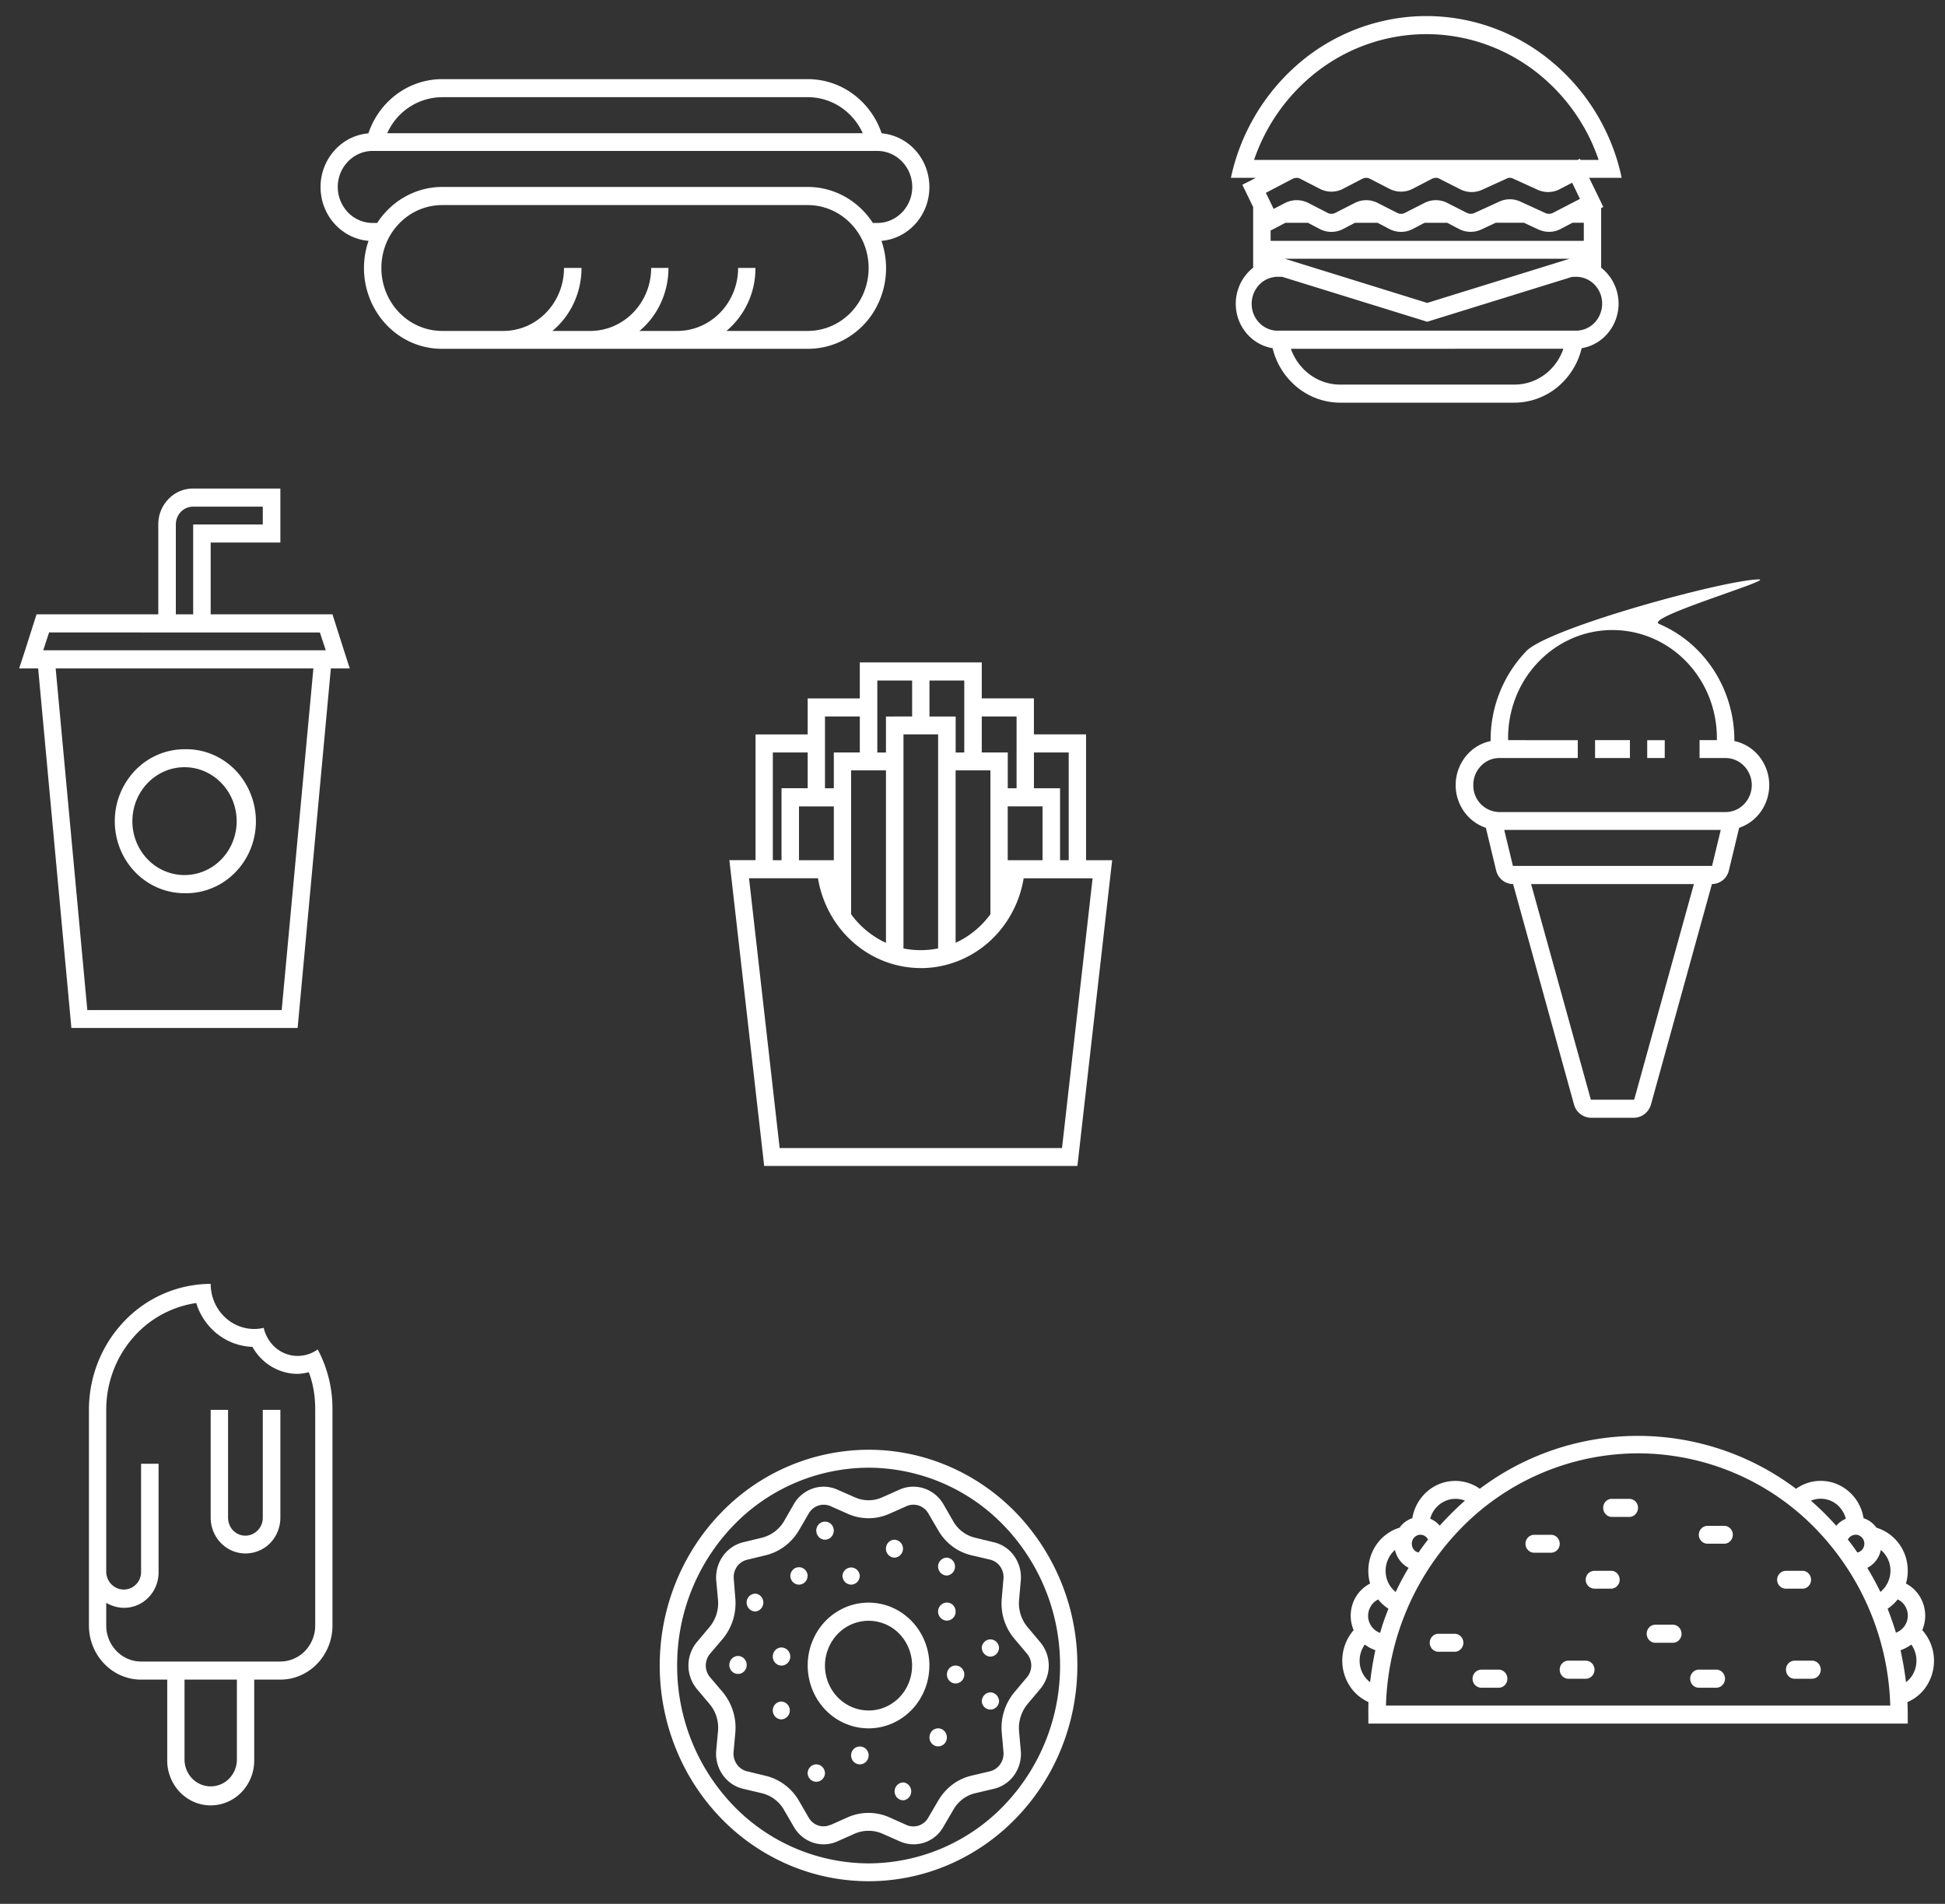 <svg xmlns="http://www.w3.org/2000/svg" width="47" height="46" fill="none"><rect width="100%" height="100%" fill="#333333" stroke="none"/><path fill="#fff" fill-rule="evenodd" d="M39.076 3.864c.043.141.081.287.11.433h-.785l.248.508.094.198-.052.022v1.443a1.108 1.108 0 0 1 .077 1.672 1.044 1.044 0 0 1-.547.273l-.004.013a1.738 1.738 0 0 1-.598.94 1.643 1.643 0 0 1-1.03.363h-4.207a1.652 1.652 0 0 1-1.028-.365 1.747 1.747 0 0 1-.599-.938l-.004-.013a1.044 1.044 0 0 1-.547-.273 1.099 1.099 0 0 1-.311-.538c-.05-.208-.04-.426.03-.628.069-.201.194-.377.359-.506V5.003l-.262-.54.193-.096.132-.07h-.601a5.029 5.029 0 0 1 1.613-2.74A4.753 4.753 0 0 1 34.25.393a4.728 4.728 0 0 1 2.982.891 4.99 4.99 0 0 1 1.844 2.58Zm-7.745.433a.244.244 0 0 0-.092.022l-.65.34.188.388.273-.141a.618.618 0 0 1 .57 0l.46.237a.203.203 0 0 0 .188 0l.465-.237a.607.607 0 0 1 .563 0l.466.237a.202.202 0 0 0 .188 0l.466-.237a.607.607 0 0 1 .563 0l.466.237a.213.213 0 0 0 .18.005l.606-.277a.603.603 0 0 1 .509 0l.605.277a.213.213 0 0 0 .18-.004l.654-.339-.189-.39-.298.155a.61.61 0 0 1-.538.014l-.585-.266a.173.173 0 0 0-.082-.022h-.004a.173.173 0 0 0-.081.022l-.585.266a.608.608 0 0 1-.538-.014l-.487-.247a.168.168 0 0 0-.094-.026.227.227 0 0 0-.094.022l-.466.242a.607.607 0 0 1-.564 0l-.461-.237a.193.193 0 0 0-.099-.027.227.227 0 0 0-.093.022l-.465.242a.607.607 0 0 1-.565 0l-.461-.237a.19.19 0 0 0-.094-.027h-.005Zm0-.433h-1.027a4.55 4.55 0 0 1 1.614-2.203 4.321 4.321 0 0 1 2.55-.836c.912 0 1.803.292 2.549.836a4.551 4.551 0 0 1 1.614 2.203h-.44l-.013-.03-.054.03H31.33Zm6.382 1.668.286-.15h.273v.437h-7.568v-.251l.073-.035.285-.15h.543l.286.15a.608.608 0 0 0 .565 0l.286-.15h.547l.285.15a.607.607 0 0 0 .564 0l.287-.15h.547l.285.15a.61.61 0 0 0 .538.012l.35-.163h.68l.35.163c.175.079.372.076.538-.013Zm-6.667.719 3.442 1.068 3.443-1.068h-6.885Zm-.132.437h.068l3.506 1.086 3.502-1.085h.07a.612.612 0 0 1 .462.18.651.651 0 0 1 .193.47.67.67 0 0 1-.194.47.628.628 0 0 1-.462.18h-7.145a.612.612 0 0 1-.47-.176.652.652 0 0 1-.198-.474.67.67 0 0 1 .198-.475.628.628 0 0 1 .47-.176Zm.28 1.74c.181.515.655.864 1.188.864h4.208c.26.002.515-.08.728-.236.213-.155.374-.375.46-.63l-6.583.002Zm-9.89-5.207a1.95 1.95 0 0 0-.69-.949 1.85 1.85 0 0 0-1.095-.36h-8.832a1.85 1.85 0 0 0-1.095.36 1.95 1.95 0 0 0-.69.95c-.316.027-.61.176-.824.417a1.328 1.328 0 0 0-.332.884c.001.326.12.641.335.881.215.24.51.389.825.415a2.008 2.008 0 0 0 .235 1.784c.354.52.93.829 1.546.825h8.832c.304 0 .603-.073.872-.217.27-.144.502-.352.677-.608A2.008 2.008 0 0 0 21.3 5.82c.315-.027.61-.175.824-.416.215-.24.334-.555.334-.881.001-.327-.117-.643-.331-.884a1.247 1.247 0 0 0-.823-.418Zm-1.785-.873h-8.832a1.46 1.46 0 0 0-1.329.87h11.49a1.5 1.5 0 0 0-.542-.635 1.43 1.43 0 0 0-.787-.235Zm-1.965 5.648c.444-.372.706-.932.7-1.523h-.418c0 .843-.658 1.523-1.473 1.523h-.91c.22-.184.396-.416.517-.68a2.01 2.01 0 0 0 .183-.843h-.418c0 .843-.662 1.523-1.474 1.523h-.913c.448-.372.704-.932.704-1.523h-.423c0 .843-.657 1.523-1.468 1.523h-1.475a1.43 1.43 0 0 1-.564-.116 1.468 1.468 0 0 1-.477-.33 1.524 1.524 0 0 1-.318-.494 1.563 1.563 0 0 1-.111-.583c0-.838.658-1.518 1.47-1.518h8.832c.39 0 .765.16 1.04.446.277.285.432.671.432 1.075 0 .403-.155.79-.431 1.075-.276.285-.65.445-1.04.445h-1.965Zm-6.867-3.479c-.632 0-1.222.328-1.573.87h-.11a.83.83 0 0 1-.595-.255.886.886 0 0 1-.247-.615c0-.48.38-.87.842-.87h12.198c.461 0 .842.39.842.87 0 .481-.38.87-.842.87h-.11a1.915 1.915 0 0 0-.681-.639 1.843 1.843 0 0 0-.892-.231h-8.832ZM4.459 21.581c.224.006.448-.035.657-.12.21-.084.4-.212.56-.374.162-.162.29-.356.377-.57a1.789 1.789 0 0 0-.377-1.921 1.68 1.68 0 0 0-.56-.374 1.637 1.637 0 0 0-.658-.119c-.221 0-.44.045-.645.133-.204.087-.39.215-.546.377a1.77 1.77 0 0 0-.493 1.23c0 .462.178.904.494 1.23.316.326.744.508 1.19.508Zm1.26-1.738c0 .345-.133.676-.37.92a1.24 1.24 0 0 1-.89.38 1.24 1.24 0 0 1-.891-.38 1.324 1.324 0 0 1-.369-.92c0-.72.563-1.306 1.26-1.306.696 0 1.26.587 1.26 1.306Zm-.628-6.301v-.433h1.684v-1.305H4.666a.816.816 0 0 0-.595.254.871.871 0 0 0-.246.615v2.17H.883l-.277.87-.143.437h.459l.803 8.687h5.467l.803-8.687h.457l-.141-.437-.277-.87H5.091v-1.301Zm-.842-.87v2.171h.419v-2.17H6.35v-.432H4.666a.412.412 0 0 0-.295.126.44.44 0 0 0-.122.305Zm.419 2.61H7.73l.142.43H1.045l.141-.432 3.482.002Zm2.905.868H1.345l.765 8.255h4.697l.766-8.255Zm14.469-.145h-1.265v.87h-1.26v.87h-1.26v3.038h-.632l.05.438.791 6.95h7.569l.79-6.95.05-.437h-.631v-3.04h-1.26v-.87h-1.26v-.869h-1.682Zm3.783 4.778v-2.602h-.84v.865h.631v1.738h.209Zm-.632 0v-1.3h-.842v1.301h.842Zm-1.26 1.307v-3.477h-.841v4.166c.338-.155.623-.393.841-.689Zm-1.264.825v-5.171h-.837v5.172c.278.056.56.055.837-.001Zm-1.26-.136v-4.166h-.842v3.477c.218.3.51.539.842.69Zm-1.26-1.995v-1.3h-.842v1.3h.842Zm-1.264 0v-1.74h.632v-.863h-.842v2.603h.21Zm5.68-2.603v-.87h-.841v.87h.628v.865h.213v-.865Zm-1.264 0v-1.739h-.841v.87h.633v.87l.208-.001Zm-1.26-.87v-.869H21.2v1.74h.209v-.87l.633-.001Zm-1.264.87v-.87h-.842v1.735h.214v-.865h.628Zm1.474 5.21c.595 0 1.172-.218 1.627-.615.454-.397.759-.948.858-1.555h1.666l-.739 6.518H18.84L18.1 21.22h1.666c.1.607.404 1.157.859 1.555.454.397 1.03.615 1.626.615Zm17.135-5.507v.431h-.842v-.432h.842Zm.842 0h-.424v.431h.423l.001-.431Zm-4.208 0v.021a1.043 1.043 0 0 0-.587.353 1.11 1.11 0 0 0-.073 1.324c.132.198.324.345.545.419l.013.053.235.975a.436.436 0 0 0 .147.237c.074.06.164.093.258.094h.005l1.473 5.33a.434.434 0 0 0 .405.317h1.047a.427.427 0 0 0 .252-.09.45.45 0 0 0 .154-.227l1.474-5.33a.422.422 0 0 0 .41-.331l.235-.975.013-.053c.22-.074.412-.221.543-.42a1.111 1.111 0 0 0-.073-1.323 1.042 1.042 0 0 0-.586-.353v-.022c0-.4-.077-.795-.225-1.164a3.05 3.05 0 0 0-.639-.987 2.939 2.939 0 0 0-.956-.658c-.357-.153 2.797-1.075 2.41-1.074-.78 0-5.066 1.163-5.618 1.733a3.092 3.092 0 0 0-.862 2.15Zm.841 0h1.265v.431H36.23a.612.612 0 0 0-.445.193.653.653 0 0 0-.183.46.64.64 0 0 0 .628.653h5.467a.622.622 0 0 0 .447-.191.664.664 0 0 0 0-.923.622.622 0 0 0-.447-.192h-.628v-.432h.418a2.683 2.683 0 0 0-.177-1.014 2.616 2.616 0 0 0-.543-.864 2.52 2.52 0 0 0-.825-.579 2.453 2.453 0 0 0-1.955 0 2.52 2.52 0 0 0-.824.58c-.235.247-.42.54-.543.863a2.683 2.683 0 0 0-.177 1.014h.419Zm-.302 3.038-.21-.87h5.232l-.21.87H36.56Zm1.883 5.648-1.444-5.21h3.934l-1.443 5.21h-1.047ZM20.99 45.022a4.553 4.553 0 0 0 3.271-1.4 4.86 4.86 0 0 0 1.355-3.38 4.86 4.86 0 0 0-1.356-3.38 4.553 4.553 0 0 0-3.272-1.4 4.553 4.553 0 0 0-3.271 1.401 4.86 4.86 0 0 0-1.354 3.38 4.86 4.86 0 0 0 1.355 3.379 4.554 4.554 0 0 0 3.272 1.4Zm5.044-4.779c0 .684-.131 1.362-.385 1.995a5.227 5.227 0 0 1-1.095 1.69 5.038 5.038 0 0 1-1.637 1.13 4.906 4.906 0 0 1-3.862-.002 5.039 5.039 0 0 1-1.637-1.13 5.227 5.227 0 0 1-1.093-1.693 5.365 5.365 0 0 1-.383-1.995c0-1.382.533-2.708 1.48-3.685a4.965 4.965 0 0 1 3.568-1.525c1.338 0 2.622.55 3.567 1.528a5.301 5.301 0 0 1 1.477 3.687Zm-5.967 3.852.427-.19a1.24 1.24 0 0 1 .987 0l.426.19a.412.412 0 0 0 .526-.181l.24-.411c.18-.305.465-.52.798-.599l.453-.107a.423.423 0 0 0 .245-.17.447.447 0 0 0 .08-.293l-.043-.477a1.345 1.345 0 0 1 .307-.971l.304-.362a.443.443 0 0 0 0-.568l-.304-.361a1.312 1.312 0 0 1-.306-.972l.041-.476a.443.443 0 0 0-.077-.295.419.419 0 0 0-.247-.169l-.453-.106a1.24 1.24 0 0 1-.458-.215 1.286 1.286 0 0 1-.34-.385l-.24-.41a.425.425 0 0 0-.23-.19.41.41 0 0 0-.294.013l-.428.19c-.317.137-.67.137-.986 0l-.428-.19a.41.41 0 0 0-.294-.012.424.424 0 0 0-.23.19l-.241.414a1.307 1.307 0 0 1-.342.38 1.26 1.26 0 0 1-.456.215l-.453.11a.415.415 0 0 0-.244.168.44.44 0 0 0-.076.292l.038.476c.03.354-.081.706-.303.972l-.307.361a.443.443 0 0 0 0 .57l.307.36c.222.27.334.619.303.972l-.043.476a.448.448 0 0 0 .08.294c.059.085.146.145.245.169l.453.11c.333.08.623.297.798.596l.24.414c.052.09.134.158.231.19a.403.403 0 0 0 .294-.017v.005Zm.594.206a.84.84 0 0 1 .654 0l.43.19a.822.822 0 0 0 1.051-.352l.24-.41a.85.85 0 0 1 .224-.258.82.82 0 0 1 .305-.144l.453-.107a.836.836 0 0 0 .492-.334.886.886 0 0 0 .157-.587l-.043-.477a.91.91 0 0 1 .205-.648l.304-.362a.877.877 0 0 0 0-1.138l-.304-.362a.898.898 0 0 1-.204-.65l.042-.476a.886.886 0 0 0-.157-.587.837.837 0 0 0-.492-.335l-.453-.11a.828.828 0 0 1-.53-.397l-.239-.415a.855.855 0 0 0-.464-.379.825.825 0 0 0-.59.026l-.427.19a.803.803 0 0 1-.654 0l-.432-.19a.815.815 0 0 0-.587-.025.846.846 0 0 0-.46.378l-.238.415a.862.862 0 0 1-.534.397l-.453.11a.844.844 0 0 0-.49.337.894.894 0 0 0-.16.585l.044.477a.905.905 0 0 1-.205.648l-.303.361a.887.887 0 0 0 0 1.14l.303.36a.886.886 0 0 1 .205.646l-.044.476a.891.891 0 0 0 .157.59c.12.17.295.29.493.336l.453.107a.84.84 0 0 1 .534.402l.239.41a.84.84 0 0 0 .46.381.81.81 0 0 0 .59-.029l.428-.19Zm.747-6.882c0-.12.094-.217.21-.217a.217.217 0 0 1 0 .433.207.207 0 0 1-.148-.063.22.22 0 0 1-.062-.153Zm1.26.432c0-.119.099-.216.214-.216a.207.207 0 0 1 .138.068.22.22 0 0 1 0 .296.207.207 0 0 1-.138.068.21.21 0 0 1-.15-.063.224.224 0 0 1-.064-.153Zm-2.31.216a.22.22 0 0 1 .068-.138.206.206 0 0 1 .282 0 .22.22 0 0 1 .068.138c0 .125-.094.22-.21.22a.206.206 0 0 1-.148-.065.219.219 0 0 1-.06-.155Zm-1.26 0a.22.22 0 0 1 .066-.143.207.207 0 0 1 .286 0 .22.22 0 0 1 .066.143c0 .125-.094.22-.209.22a.205.205 0 0 1-.149-.064.22.22 0 0 1-.06-.156Zm.627-1.085c0-.12.094-.217.21-.217.12 0 .213.097.213.217a.225.225 0 0 1-.063.155.21.21 0 0 1-.15.065.21.21 0 0 1-.149-.066.224.224 0 0 1-.061-.154Zm-1.683 1.738c0-.12.094-.215.215-.215.051.005.1.03.134.07a.22.22 0 0 1 0 .29.208.208 0 0 1-.134.071.207.207 0 0 1-.151-.062.217.217 0 0 1-.064-.154Zm.632 1.306c0-.124.094-.22.21-.22.115 0 .213.097.213.22 0 .12-.098.217-.213.217a.207.207 0 0 1-.148-.064.22.22 0 0 1-.062-.153Zm0 1.302c0-.12.094-.216.21-.216a.216.216 0 0 1 0 .431.207.207 0 0 1-.148-.063.22.22 0 0 1-.062-.152Zm.842 1.522c0-.124.094-.22.209-.22.116 0 .21.097.21.22a.22.22 0 0 1-.067.143.206.206 0 0 1-.285 0 .22.22 0 0 1-.067-.143Zm1.05-.437c0-.119.095-.215.21-.215.12 0 .214.096.214.215a.225.225 0 0 1-.063.154.21.21 0 0 1-.151.063.207.207 0 0 1-.148-.064.221.221 0 0 1-.061-.153h-.001Zm1.052.87c0-.119.094-.216.213-.216.052.005.1.03.134.07a.221.221 0 0 1 0 .29.208.208 0 0 1-.134.071.205.205 0 0 1-.15-.062.217.217 0 0 1-.063-.153Zm.842-1.302c0-.124.093-.221.207-.221.042 0 .083.011.118.035a.224.224 0 0 1 .037.335.209.209 0 0 1-.23.05.212.212 0 0 1-.095-.078.223.223 0 0 1-.037-.12Zm1.264-.87c0-.118.094-.22.208-.22.116 0 .21.102.21.22a.22.22 0 0 1-.069.14.207.207 0 0 1-.281 0 .22.22 0 0 1-.068-.14Zm-.842-.652c0-.058.022-.113.061-.154a.207.207 0 0 1 .297 0 .22.22 0 0 1 0 .307.207.207 0 0 1-.297 0 .221.221 0 0 1-.061-.153Zm.842-.653a.22.22 0 0 1 .068-.14.206.206 0 0 1 .281 0 .22.22 0 0 1 .068.14.224.224 0 0 1-.06.154.21.21 0 0 1-.148.066.21.21 0 0 1-.148-.066.224.224 0 0 1-.061-.154Zm-1.056-.87c0-.118.099-.216.214-.216.116 0 .21.098.21.216a.215.215 0 0 1-.21.221.211.211 0 0 1-.151-.065.225.225 0 0 1-.063-.156Zm-5.044 1.308a.223.223 0 0 1 .056-.163.21.21 0 0 1 .154-.07.204.204 0 0 1 .154.07.218.218 0 0 1 .055.163.22.22 0 0 1-.066.143.206.206 0 0 1-.286 0 .22.22 0 0 1-.067-.143Zm3.366 1.084c.279 0 .546-.114.743-.317.197-.204.307-.48.307-.768 0-.287-.11-.563-.307-.767a1.034 1.034 0 0 0-1.487 0c-.198.203-.31.479-.311.767 0 .6.473 1.085 1.055 1.085Zm1.468-1.084c0 .3-.087.594-.249.843-.162.25-.392.444-.66.558a1.427 1.427 0 0 1-.85.085 1.457 1.457 0 0 1-.753-.417 1.536 1.536 0 0 1-.4-.778c-.057-.294-.028-.6.084-.877.111-.278.3-.515.542-.681.242-.167.526-.256.817-.255.812 0 1.47.68 1.47 1.522Zm16.492-4.03a.204.204 0 0 0-.149.064.22.22 0 0 0-.061.153c0 .119.094.22.209.22h.423c.116 0 .21-.101.21-.22a.221.221 0 0 0-.062-.153.207.207 0 0 0-.148-.063h-.422Zm3.993 1.955c0-.119.098-.215.213-.215h.419c.051.005.1.03.134.07a.221.221 0 0 1 0 .291.208.208 0 0 1-.134.07h-.419a.21.21 0 0 1-.15-.062.224.224 0 0 1-.063-.153v-.001ZM40 39.255a.205.205 0 0 0-.148.066.219.219 0 0 0-.06.154c0 .12.093.217.208.217h.423c.056 0 .11-.023.149-.063a.225.225 0 0 0 0-.309.21.21 0 0 0-.149-.065H40Zm-5.257.22a.208.208 0 0 0-.138.07.22.22 0 0 0 0 .294c.036.04.085.065.138.07h.423a.207.207 0 0 0 .139-.07.22.22 0 0 0 0-.295.207.207 0 0 0-.139-.069h-.423Zm1.055.866a.218.218 0 0 0-.214.22c0 .12.094.217.214.217h.418c.056 0 .11-.023.148-.064a.224.224 0 0 0 0-.308.21.21 0 0 0-.148-.065h-.418Zm1.892 0c0-.12.094-.217.21-.217h.418c.056 0 .11.023.15.064a.222.222 0 0 1 0 .309.208.208 0 0 1-.15.064H37.9a.207.207 0 0 1-.15-.065.22.22 0 0 1-.06-.155Zm3.152.22c0-.119.094-.22.21-.22h.422c.116 0 .21.101.21.22a.22.22 0 0 1-.062.153.207.207 0 0 1-.147.064h-.424a.207.207 0 0 1-.148-.064.22.22 0 0 1-.06-.153Zm2.525-.437a.207.207 0 0 0-.148.063.22.22 0 0 0-.062.154c0 .124.094.22.21.22h.418c.056 0 .11-.023.15-.064a.222.222 0 0 0 0-.31.208.208 0 0 0-.15-.063h-.418Zm-2.316-3.04c0-.12.094-.217.214-.217h.418c.052.006.1.031.135.07a.221.221 0 0 1 0 .291.208.208 0 0 1-.135.07h-.418a.206.206 0 0 1-.15-.061.217.217 0 0 1-.064-.154Zm-3.993 0a.208.208 0 0 0-.139.068.22.22 0 0 0 0 .295c.037.04.086.065.139.069h.419c.12 0 .213-.097.213-.217a.226.226 0 0 0-.063-.154.208.208 0 0 0-.15-.062h-.419Zm1.26 1.083c0-.118.094-.214.214-.214h.418c.051.005.1.03.134.07a.22.22 0 0 1 0 .291.208.208 0 0 1-.134.07h-.418a.207.207 0 0 1-.15-.062.217.217 0 0 1-.064-.155Zm-5.253 3.263c0-.107 0-.208.004-.305a1.058 1.058 0 0 1-.397-.31 1.126 1.126 0 0 1 .038-1.428.895.895 0 0 1-.02-.646.858.858 0 0 1 .418-.48 1.118 1.118 0 0 1 .085-.828c.066-.125.155-.236.263-.325a1.04 1.04 0 0 1 .364-.197.614.614 0 0 1 .308-.229c.03-.18.103-.348.213-.49.11-.143.252-.255.414-.325a1.023 1.023 0 0 1 1.004.104 6.35 6.35 0 0 1 7.642.001 1.02 1.02 0 0 1 1.004-.107c.332.146.568.45.627.817.125.04.234.121.312.23.133.04.256.106.364.196a1.08 1.08 0 0 1 .386.73c.015.143.002.286-.037.423.193.1.341.272.414.481.074.21.066.44-.02.644a1.116 1.116 0 0 1 .044 1.433 1.05 1.05 0 0 1-.403.307c.004.096.008.197.008.304v.215H33.066v-.215Zm.17-1.56a8.06 8.06 0 0 0-.127.774.642.642 0 0 1-.247-.427.669.669 0 0 1 .119-.482.903.903 0 0 0 .255.136Zm.316-1c-.076.19-.145.38-.2.583a.427.427 0 0 1-.203-.149.449.449 0 0 1-.088-.24.456.456 0 0 1 .06-.247.434.434 0 0 1 .183-.172c.07.088.155.164.248.225Zm.487-.988c-.115.19-.218.384-.312.583a.65.65 0 0 1-.243-.504.673.673 0 0 1 .226-.512.65.65 0 0 0 .329.433Zm.24-.37c.073-.107.15-.212.23-.314a.213.213 0 0 0-.099-.097.204.204 0 0 0-.136-.013.21.21 0 0 0-.115.08.222.222 0 0 0-.042.135c0 .102.067.186.161.208Zm1.122-1.255c-.214.19-.418.392-.61.606a.583.583 0 0 0-.23-.168.65.65 0 0 1 .324-.41.625.625 0 0 1 .516-.028Zm8.97.606a6.704 6.704 0 0 0-.61-.604.614.614 0 0 1 .724.193.66.66 0 0 1 .12.244.582.582 0 0 0-.229.167h-.005Zm.282.335c.082.102.158.207.23.313a.208.208 0 0 0 .12-.074.22.22 0 0 0-.11-.35.212.212 0 0 0-.138.015.221.221 0 0 0-.102.096Zm.787 1.265a7.601 7.601 0 0 0-.317-.581.622.622 0 0 0 .328-.433.654.654 0 0 1 .232.512.669.669 0 0 1-.244.504l.001-.002Zm.375.985a7.108 7.108 0 0 0-.201-.578 1.09 1.09 0 0 0 .244-.226.42.42 0 0 1 .184.169.44.44 0 0 1-.227.635Zm.243 1.196c-.03-.26-.077-.52-.131-.772a.989.989 0 0 0 .26-.137.674.674 0 0 1 .037.721.628.628 0 0 1-.166.188Zm-.38.564a6.39 6.39 0 0 0-1.85-4.32 5.99 5.99 0 0 0-4.24-1.773 5.99 5.99 0 0 0-4.243 1.771 6.39 6.39 0 0 0-1.853 4.322h12.186ZM5.583 36.915a.477.477 0 0 1-.072-.248v-2.603h-.42v2.604c0 .366.223.692.556.815a.833.833 0 0 0 .935-.26.89.89 0 0 0 .193-.555v-2.604H6.35v2.604a.432.432 0 0 1-.278.41.408.408 0 0 1-.356-.034.423.423 0 0 1-.134-.129Zm.56-4.805a.971.971 0 0 0 .23-.027.892.892 0 0 0 .184.375.821.821 0 0 0 1.12.146c.238.446.362.949.357 1.46v5.21c0 .72-.563 1.308-1.26 1.308h-.631v1.954c0 .288-.111.564-.308.767a1.034 1.034 0 0 1-.743.318c-.279 0-.546-.114-.743-.318a1.104 1.104 0 0 1-.308-.767v-1.954h-.632c-.696 0-1.26-.588-1.26-1.307v-5.21c0-.807.31-1.58.862-2.151a2.9 2.9 0 0 1 2.08-.894c0 .6.47 1.09 1.052 1.09Zm-3.576 3.255v2.61c0 .17.103.33.257.395.09.04.19.047.285.019a.423.423 0 0 0 .3-.415v-2.608h.423v2.609a.882.882 0 0 1-.09.404.851.851 0 0 1-.264.313.815.815 0 0 1-.773.1.93.93 0 0 1-.138-.064v.547c0 .481.38.87.842.87h3.366a.828.828 0 0 0 .595-.255.884.884 0 0 0 .247-.615v-5.21c0-.336-.048-.628-.155-.91-.09.023-.179.036-.269.04-.448 0-.867-.248-1.093-.653a1.441 1.441 0 0 1-.842-.306 1.519 1.519 0 0 1-.516-.753 2.501 2.501 0 0 0-1.555.87c-.4.475-.62 1.082-.62 1.711v1.301Zm1.892 5.217v1.954a.664.664 0 0 0 .194.445.623.623 0 0 0 .877 0 .664.664 0 0 0 .194-.445v-1.954H4.459Z" clip-rule="evenodd"/></svg>